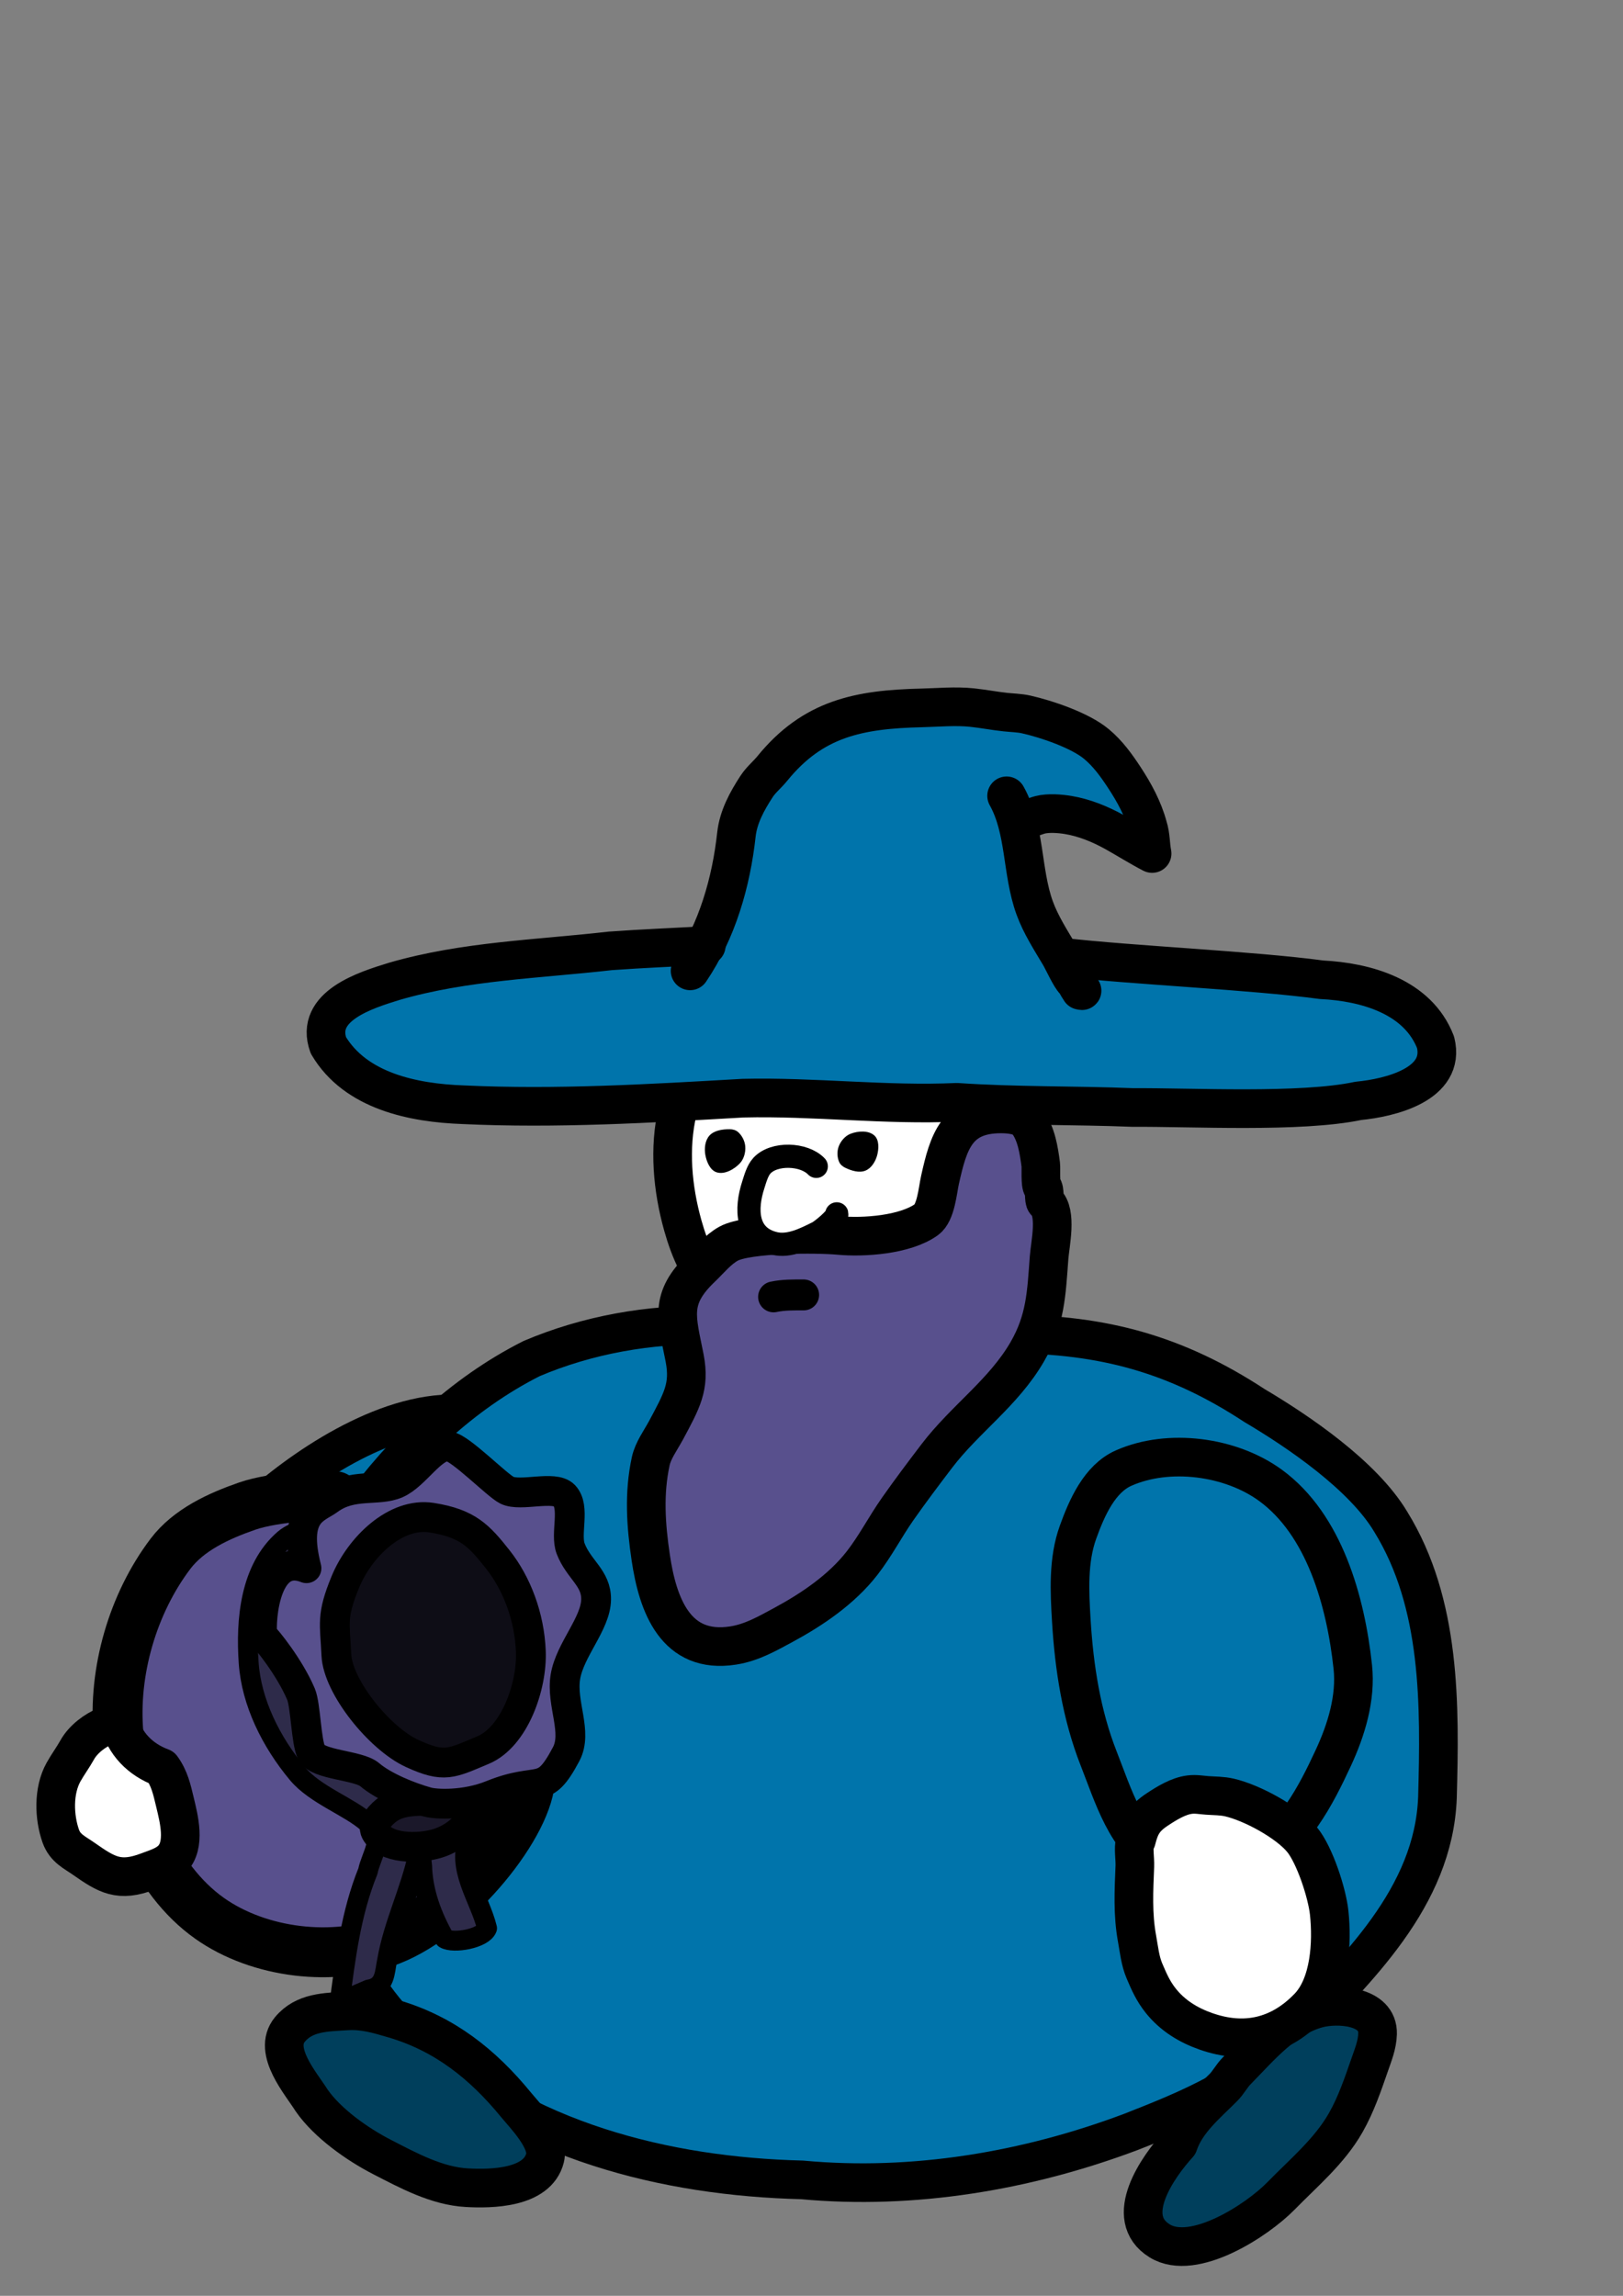 <?xml version="1.0" encoding="UTF-8" standalone="no"?>
<!-- Created with Inkscape (http://www.inkscape.org/) -->

<svg
   width="210mm"
   height="297mm"
   viewBox="0 0 210 297"
   version="1.1"
   id="svg5"
   inkscape:version="1.2.2 (732a01da63, 2022-12-09)"
   sodipodi:docname="Librarian.svg"
   xmlns:inkscape="http://www.inkscape.org/namespaces/inkscape"
   xmlns:sodipodi="http://sodipodi.sourceforge.net/DTD/sodipodi-0.dtd"
   xmlns="http://www.w3.org/2000/svg"
   xmlns:svg="http://www.w3.org/2000/svg">
  <rect x="0" y="0" width="210" height="297" fill="#808080" stroke="none"/>
  <sodipodi:namedview
     id="namedview7"
     pagecolor="#7c7c7c"
     bordercolor="#000000"
     borderopacity="0.25"
     inkscape:showpageshadow="2"
     inkscape:pageopacity="0"
     inkscape:pagecheckerboard="true"
     inkscape:deskcolor="#2c2c2c"
     inkscape:document-units="mm"
     showgrid="false"
     inkscape:lockguides="false"
     inkscape:zoom="0.61088263"
     inkscape:cx="346.22035"
     inkscape:cy="550.02382"
     inkscape:window-width="1280"
     inkscape:window-height="1017"
     inkscape:window-x="1280"
     inkscape:window-y="0"
     inkscape:window-maximized="0"
     inkscape:current-layer="layer3" />
  <defs
     id="defs2">
    <inkscape:path-effect
       effect="fill_between_many"
       method="originald"
       linkedpaths="#path20006,0,1|"
       id="path-effect20750" />
    <inkscape:path-effect
       effect="fill_between_many"
       method="originald"
       linkedpaths="#path20006,0,1|"
       id="path-effect20754" />
    <inkscape:path-effect
       effect="fill_between_many"
       method="originald"
       linkedpaths="#path20762,0,1|#path20760,0,1|#path20006,0,1|"
       id="path-effect20764"
       join="true"
       close="true"
       autoreverse="true" />
  </defs>
  <g
     inkscape:label="Body"
     inkscape:groupmode="layer"
     id="layer1">
    <path
       style="fill:#0074ab;fill-opacity:1;stroke:#000000;stroke-width:5;stroke-linecap:round;stroke-linejoin:round;stroke-dasharray:none"
       d="m 15.501,226.887 c 2.063,-7.887 5.296,-15.432 10.078,-22.076 2.567,-3.566 5.065,-7.361 8.398,-10.268 6.627,-5.777 17.604,-12.778 26.875,-11.494 0.876,0.121 1.769,0.513 2.599,0.799 2.569,0.884 3.796,1.866 3.93,4.706 0.165,3.519 -2.405,6.983 -4.722,9.441 -1.253,1.329 -2.718,2.448 -3.866,3.879 -1.996,2.487 -3.638,5.256 -5.641,7.729 -1.231,1.52 -2.693,2.797 -3.993,4.25 -6.34,7.083 -10.542,12.372 -19.871,15.601 -1.424,0.493 -2.881,0.996 -4.405,1.055 -1.214,0.048 -2.252,-0.424 -3.423,-0.57 -0.745,-0.093 -1.556,-0.088 -2.282,-0.314 -0.83,-0.259 -1.612,-0.836 -2.187,-1.483 -0.161,-0.181 -0.141,-0.49 -0.349,-0.627 -0.362,-0.239 -0.761,-0.418 -1.141,-0.627 z"
       id="path26722"
       inkscape:label="Right arm" />
    <path
       style="fill:#0074ab;fill-opacity:1;stroke:#000000;stroke-width:5;stroke-linecap:round;stroke-linejoin:round;stroke-dasharray:none"
       d="m 91.862,171.446 c -7.804,-0.193 -15.855,1.238 -23.073,4.306 -9.032,4.55 -16.608,11.838 -22.508,19.973 -6.858,11.41 -7.59,25.495 -6.108,38.434 1.119,11.375 5.067,23.015 14.175,30.495 13.319,12.264 31.732,16.914 49.437,17.35 14.381,1.334 29.072,-1.139 42.55,-6.208 7.535,-2.95 15.265,-6.111 20.777,-12.311 8.416,-8.632 18.396,-18.022 18.881,-30.946 0.322,-11.982 0.484,-25.094 -6.04,-35.668 -3.58,-5.997 -11.95,-11.675 -17.643,-15.046 -10.033,-6.578 -19.507,-9.233 -31.779,-9.248 -9.953,-0.167 -19.966,-0.531 -29.815,1.196 -3.136,0.332 -5.946,-1.467 -8.852,-2.329 z"
       id="path19928"
       sodipodi:nodetypes="ssssssssssssss"
       inkscape:label="Body" />
    <path
       style="fill:#ffffff;fill-opacity:1;stroke:#000000;stroke-width:5;stroke-linecap:round;stroke-linejoin:round;stroke-dasharray:none"
       d="m 93.192,167.366 c -2.495,-2.234 -3.93,-5.582 -4.836,-8.805 -1.343,-4.776 -1.831,-10.041 -0.682,-14.867 0.678,-2.848 1.891,-6.007 4.314,-7.651 2.62,-1.778 6.259,-1.007 9.414,-1.278 2.01,-0.172 4.035,-0.342 6.049,-0.219 3.835,0.234 7.753,0.556 11.383,1.816 3.22,1.117 6.882,2.262 8.925,4.99 2.656,3.545 3.19,8.53 2.965,12.954 -0.204,4.009 -1.08,8.515 -3.864,11.407 -2.555,2.654 -6.706,3.257 -10.326,3.943 -5.7,1.079 -11.707,1.267 -17.402,0.165 -2.103,-0.407 -4.344,-1.025 -5.94,-2.454 z"
       id="path20036"
       inkscape:label="face"
       sodipodi:nodetypes="aaaaaaaaaaaaa" />
    <path
       style="fill:#58508d;fill-opacity:1;stroke:#000000;stroke-width:5;stroke-linecap:round;stroke-linejoin:round;stroke-dasharray:none"
       d="m 86.125,185.12 c -0.658,1.222 -1.627,2.526 -1.927,3.913 -0.907,4.182 -0.621,8.275 0,12.464 0.914,6.168 3.228,12.539 10.667,11.375 2.403,-0.376 4.418,-1.538 6.499,-2.662 3.726,-2.012 7.536,-4.594 10.174,-7.986 1.743,-2.241 3.003,-4.719 4.616,-7.018 1.624,-2.314 3.349,-4.605 5.065,-6.857 3.64,-4.778 8.64,-8.188 11.698,-13.472 2.376,-4.106 2.48,-7.541 2.824,-12.181 0.13,-1.755 1.07,-5.813 -0.448,-7.18 -0.281,-0.253 -0.046,-1.614 -0.403,-1.936 -0.317,-0.285 -0.169,-2.493 -0.224,-2.904 -0.249,-1.866 -0.564,-4.045 -1.748,-5.566 -0.693,-0.891 -2.404,-1.008 -3.406,-1.008 -5.732,0 -6.791,3.614 -7.888,8.551 -0.301,1.356 -0.518,4.237 -1.748,5.123 -2.763,1.989 -8.161,2.35 -11.338,2.049 -2.781,-0.263 -11.81,-0.282 -14.253,1.057 -1.381,0.756 -2.419,2.075 -3.541,3.146 -4.2,4.009 -3.176,6.472 -2.151,11.697 0.691,3.675 -0.353,5.45 -2.465,9.398 z"
       id="path19986"
       sodipodi:nodetypes="cssssssssssssssssssscc"
       inkscape:label="Beard" />
    <path
       style="fill:#ffffff;fill-opacity:1;stroke:#000000;stroke-width:3;stroke-linecap:round;stroke-linejoin:round;stroke-dasharray:none"
       d="m 105.619,150.887 c -1.571,-1.649 -5.459,-1.803 -7.036,-0.086 -0.585,0.637 -0.867,1.709 -1.125,2.51 -0.979,3.036 -0.984,6.692 2.805,7.558 1.882,0.43 3.93,-0.607 5.562,-1.426 0.468,-0.235 2.564,-1.937 2.446,-2.413"
       id="path19988"
       inkscape:label="nose"
       sodipodi:nodetypes="cssssc" />
    <path
       style="color:#000000;fill:#000000;stroke-width:1.194;stroke-linecap:round;stroke-linejoin:round;-inkscape-stroke:none"
       d="m 94.41,146.083 c -0.914,-0.004 -2.002,0.145 -2.615,0.823 -0.578,0.639 -0.685,1.683 -0.526,2.529 0.163,0.867 0.606,1.945 1.445,2.218 1.022,0.332 2.273,-0.371 3.011,-1.152 0.53,-0.561 0.768,-1.436 0.704,-2.204 -0.058,-0.699 -0.425,-1.417 -0.959,-1.872 -0.283,-0.241 -0.689,-0.341 -1.06,-0.342 z"
       id="path19992"
       sodipodi:nodetypes="aaaaaaaaaa" />
    <path
       style="color:#000000;fill:#000000;stroke-width:1.153;stroke-linecap:round;stroke-linejoin:round;-inkscape-stroke:none"
       d="m 109.367,151.07 c 0.796,0.382 1.806,0.703 2.622,0.366 0.769,-0.318 1.295,-1.184 1.507,-1.988 0.217,-0.824 0.278,-1.948 -0.341,-2.533 -0.754,-0.713 -2.136,-0.618 -3.104,-0.243 -0.694,0.269 -1.264,0.934 -1.528,1.631 -0.239,0.633 -0.217,1.412 0.061,2.03 0.147,0.327 0.46,0.583 0.783,0.738 z"
       id="path19992-3"
       sodipodi:nodetypes="aaaaaaaaaa" />
    <path
       style="fill:#ffffff;fill-opacity:1;stroke:#000000;stroke-width:4;stroke-linecap:round;stroke-linejoin:round;stroke-dasharray:none"
       d="m 100.094,167.77 c 1.279,-0.276 2.59,-0.251 3.889,-0.251"
       id="path20774"
       inkscape:label="Mouth" />
    <g
       id="g20772"
       inkscape:label="hat"
       style="stroke-width:5;stroke-dasharray:none"
       transform="translate(3.063,85.753)">
      <path
         d="m 134.384,38.077 c 8.994,1.037 24.582,1.707 33.548,2.917 5.76,0.285 12.473,2.175 14.752,8.095 1.36,5.445 -5.907,7.183 -9.987,7.573 -7.496,1.587 -21.58,0.806 -29.164,0.86 -7.597,-0.305 -15.194,-0.152 -22.783,-0.674 -9.236,0.421 -18.451,-0.757 -27.675,-0.536 C 81.018,57.005 68.914,57.73 56.841,57.161 50.444,56.931 42.938,55.42 39.426,49.474 c -1.823,-5.092 4.836,-7.136 8.544,-8.28 9.073,-2.635 18.593,-2.866 27.925,-3.935 4.138,-0.299 8.284,-0.468 12.427,-0.69 l -2.095,3.272 c 3.503,-5.177 5.315,-11.434 5.996,-17.64 0.247,-2.254 1.367,-4.317 2.622,-6.232 0.565,-0.862 1.371,-1.505 2.017,-2.299 5.275,-6.488 11.196,-7.653 19.317,-7.845 2.157,-0.051 4.389,-0.27 6.544,-0.04 1.438,0.153 2.862,0.431 4.303,0.585 0.872,0.093 1.827,0.109 2.689,0.303 2.659,0.598 6.984,2.065 9.098,3.832 1.48,1.237 2.558,2.74 3.608,4.336 1.287,1.957 2.439,4.077 3.048,6.353 0.387,1.22 0.31,2.347 0.538,3.469 -1.653,-0.859 -3.419,-1.969 -4.885,-2.783 -1.861,-1.024 -3.858,-1.848 -5.961,-2.198 -1.074,-0.179 -2.579,-0.296 -3.653,-0.02 -0.66,0.17 -1.414,0.565 -2.106,0.565 -0.089,0 0.284,0.02 0.246,0.101 -0.051,0.109 -0.164,0.175 -0.246,0.262 l -2.219,-3.388 c 2.472,4.431 1.923,9.795 3.63,14.501 0.794,2.188 2.091,4.179 3.272,6.171 0.385,0.649 1.372,2.828 1.882,3.287 0.255,0.23 0.621,1.25 0.964,1.25 0.069,0 -0.134,-0.049 -0.202,-0.04 z"
         id="path20766"
         style="fill:#0074ab;fill-opacity:1;stroke-width:5;stroke-dasharray:none"
         inkscape:original-d="M 0,0"
         inkscape:path-effect="#path-effect20764"
         class="UnoptimicedTransforms"
         inkscape:label="Hat Fill" />
      <path
         style="fill:none;fill-opacity:1;stroke:#000000;stroke-width:5;stroke-linecap:round;stroke-linejoin:round;stroke-dasharray:none"
         d="m 134.384,38.077 c 8.994,1.037 24.582,1.707 33.548,2.917 5.76,0.285 12.473,2.175 14.752,8.095 1.36,5.445 -5.907,7.183 -9.987,7.573 -7.496,1.587 -21.58,0.806 -29.164,0.86 -7.597,-0.305 -15.194,-0.152 -22.783,-0.674 -9.236,0.421 -18.451,-0.757 -27.675,-0.536 C 81.018,57.005 68.914,57.73 56.841,57.161 50.444,56.931 42.938,55.42 39.426,49.474 c -1.823,-5.092 4.836,-7.136 8.544,-8.28 9.073,-2.635 18.593,-2.866 27.925,-3.935 4.138,-0.299 8.284,-0.468 12.427,-0.69"
         id="path20762"
         class="UnoptimicedTransforms" />
      <path
         style="fill:none;fill-opacity:1;stroke:#000000;stroke-width:5;stroke-linecap:round;stroke-linejoin:round;stroke-dasharray:none"
         d="m 86.227,39.841 c 3.503,-5.177 5.315,-11.434 5.996,-17.64 0.247,-2.254 1.367,-4.317 2.622,-6.232 0.565,-0.862 1.371,-1.505 2.017,-2.299 5.275,-6.488 11.196,-7.653 19.317,-7.845 2.157,-0.051 4.389,-0.27 6.544,-0.04 1.438,0.153 2.862,0.431 4.303,0.585 0.872,0.093 1.827,0.109 2.689,0.303 2.659,0.598 6.984,2.065 9.098,3.832 1.48,1.237 2.558,2.74 3.608,4.336 1.287,1.957 2.439,4.077 3.048,6.353 0.387,1.22 0.31,2.347 0.538,3.469 -1.653,-0.859 -3.419,-1.969 -4.885,-2.783 -1.861,-1.024 -3.858,-1.848 -5.961,-2.198 -1.074,-0.179 -2.579,-0.296 -3.653,-0.02 -0.66,0.17 -1.414,0.565 -2.106,0.565 -0.089,0 0.284,0.02 0.246,0.101 -0.051,0.109 -0.164,0.175 -0.246,0.262"
         id="path20760"
         class="UnoptimicedTransforms"
         sodipodi:nodetypes="cssssssssscccssscc" />
      <path
         style="fill:none;fill-opacity:1;stroke:#000000;stroke-width:5;stroke-linecap:round;stroke-linejoin:round;stroke-dasharray:none"
         d="m 127.182,17.199 c 2.472,4.431 1.923,9.795 3.63,14.501 0.794,2.188 2.091,4.179 3.272,6.171 0.385,0.649 1.372,2.828 1.882,3.287 0.255,0.23 0.621,1.25 0.964,1.25 0.069,0 -0.134,-0.049 -0.202,-0.04"
         id="path20006"
         class="UnoptimicedTransforms" />
    </g>
    <g
       id="g25638"
       inkscape:label="Pouch"
       transform="matrix(1.232,0,0,1.232,17.365,42.879)"
       style="stroke-width:5;stroke-dasharray:none">
      <path
         style="fill:#58508d;fill-opacity:1;stroke:#000000;stroke-width:5.242;stroke-linecap:round;stroke-linejoin:round;stroke-dasharray:none"
         d="m 21.133,122.308 c -0.843,-0.234 -6.332,0.017 -9.269,1.036 -2.989,1.036 -6.151,2.488 -8.059,5.011 -3.963,5.241 -6.043,12.397 -5.455,18.941 0.643,7.162 3.699,15.181 9.568,19.334 5.208,3.686 13.059,4.621 19.003,2.301 7.021,-2.741 14.697,-12.397 14.668,-17.209"
         id="path24890"
         sodipodi:nodetypes="caaaaac"
         inkscape:label="Butt" />
      <path
         style="fill:#2e2b4a;fill-opacity:1;stroke:#000000;stroke-width:2.087;stroke-linecap:round;stroke-linejoin:round;stroke-dasharray:none"
         d="m 38.994,154.08 c -0.088,1.814 -3.628,1.865 -3.825,4.003 -1.406,3.302 1.13,6.443 1.89,9.59 -0.401,1.08 -3.511,1.639 -4.449,1.088 -1.351,-2.388 -2.305,-4.967 -2.371,-7.66 -0.131,-0.775 -0.151,-3.267 -0.431,-1.159 -0.795,3.754 -2.576,7.28 -3.24,11.068 -0.275,1.296 -0.181,2.808 -1.931,3.092 -1.019,0.439 -2.038,0.878 -3.058,1.317 0.616,-4.636 1.178,-9.324 2.967,-13.743 0.316,-1.634 1.974,-3.783 0.005,-5.033 -1.911,-1.737 -5.527,-2.952 -7.399,-5.2 -2.789,-3.349 -4.842,-7.485 -5.131,-11.649 -0.309,-4.453 0.129,-9.86 3.722,-12.966 1.27,-1.098 3.634,-1.465 5.18,-1.031 5.452,0.462 10.904,0.924 16.356,1.387 l 1.712,26.897 z"
         id="path24904"
         sodipodi:nodetypes="ccccsscccccaaacaac"
         inkscape:label="Tie" />
      <path
         style="fill:#1b182a;fill-opacity:1;stroke:#000000;stroke-width:3.131;stroke-linecap:round;stroke-linejoin:round;stroke-dasharray:none"
         d="m 25.366,157.551 c -0.446,-0.818 0.565,-1.883 1.372,-2.44 1.144,-0.789 2.797,-0.85 4.243,-0.811 1.434,0.039 3.72,-0.193 4.145,1.029 0.494,1.419 -1.639,2.925 -3.213,3.414 -2.103,0.654 -5.575,0.595 -6.548,-1.192 z"
         id="path25768"
         inkscape:label="knot"
         sodipodi:nodetypes="aaaaaa" />
      <path
         style="fill:#58508d;fill-opacity:1;stroke:#000000;stroke-width:3.131;stroke-linecap:round;stroke-linejoin:round;stroke-dasharray:none"
         d="m 18.092,129.865 c -1.506,-5.866 1.039,-6.209 2.364,-7.186 2.427,-1.789 5.116,-0.839 7.106,-1.704 1.99,-0.865 3.76,-4.114 5.509,-3.896 1.186,0.148 5.02,4.077 6.078,4.599 1.429,0.706 4.974,-0.546 6.014,0.544 1.194,1.251 0.077,4.03 0.675,5.589 0.844,2.2 2.703,3.078 2.673,5.334 -0.034,2.549 -2.753,5.271 -3.223,8.114 -0.47,2.842 1.31,5.805 0.074,8.135 -2.416,4.558 -2.67,2.205 -7.834,4.294 -2.784,1.126 -5.836,0.978 -6.727,0.732 -1.933,-0.535 -4.598,-1.625 -6.069,-2.875 -1.19,-1.011 -5.461,-1.002 -6.114,-2.31 -0.562,-1.128 -0.614,-4.999 -1.1,-6.144 -1.201,-2.831 -3.639,-5.833 -4.017,-6.136 -0.269,-0.215 -0.176,-8.996 4.591,-7.089 z"
         id="path24896"
         sodipodi:nodetypes="cssssssssssssssscc"
         inkscape:label="Frill" />
      <path
         style="fill:#0e0d16;fill-opacity:1;stroke:#000000;stroke-width:3.131;stroke-linecap:round;stroke-linejoin:round;stroke-dasharray:none"
         d="m 31.246,124.56 c 3.802,0.602 4.98,1.904 6.953,4.4 1.972,2.495 3.309,5.97 3.457,9.628 0.149,3.658 -1.708,8.992 -5.03,10.379 -3.322,1.387 -4.041,1.92 -7.457,0.341 -3.416,-1.578 -7.785,-6.995 -7.937,-10.34 -0.153,-3.345 -0.546,-4.047 0.952,-7.679 1.499,-3.632 5.261,-7.332 9.063,-6.73 z"
         id="path24906"
         sodipodi:nodetypes="zzzzzzzz"
         inkscape:label="Hole" />
    </g>
    <path
       style="fill:#ffffff;fill-opacity:1;stroke:#000000;stroke-width:5;stroke-linecap:round;stroke-linejoin:round;stroke-dasharray:none"
       d="m 15.407,222.731 c 0.586,-0.703 -1.329,0.406 -1.68,0.542 -1.431,0.552 -2.981,1.743 -3.74,3.109 -0.546,0.982 -1.23,1.901 -1.775,2.881 -1.33,2.394 -1.222,5.801 -0.349,8.271 0.557,1.575 1.802,2.108 2.947,2.909 3.022,2.116 4.598,3.089 8.367,1.654 1.071,-0.408 2.241,-0.735 3.074,-1.569 1.826,-1.826 0.882,-5.308 0.38,-7.416 -0.381,-1.598 -0.701,-3.067 -1.711,-4.449 -2.786,-1.033 -4.785,-3.089 -5.514,-5.932 z"
       id="path25878"
       inkscape:label="right hand" />
  </g>
  <g
     inkscape:groupmode="layer"
     id="layer3"
     inkscape:label="Right Foot">
    <path
       style="fill:#003f5c;fill-opacity:1;stroke:#000000;stroke-width:5;stroke-linecap:round;stroke-linejoin:round;stroke-dasharray:none"
       d="m 152.472,277.39 c -2.645,2.903 -7.318,9.484 -2.42,12.504 4.395,2.71 12.619,-2.667 15.687,-5.808 2.928,-2.998 6.278,-5.783 8.381,-9.479 1.339,-2.352 2.21,-4.922 3.092,-7.462 0.463,-1.333 0.99,-2.607 1.031,-4.034 0.105,-3.693 -5.244,-3.945 -7.754,-3.267 -4.329,1.169 -7.474,5.005 -10.488,8.067 -0.639,0.65 -1.057,1.487 -1.703,2.138 -2.211,2.224 -4.814,4.328 -5.826,7.341 z"
       id="path19958" />
  </g>
  <g
     inkscape:groupmode="layer"
     id="layer2"
     inkscape:label="Left Foot">
    <path
       style="fill:#003f5c;fill-opacity:1;stroke:#000000;stroke-width:5;stroke-linecap:round;stroke-linejoin:round;stroke-dasharray:none"
       d="m 40.32,271.72 c -1.352,-2.165 -5.097,-6.388 -2.824,-9.156 1.867,-2.273 4.665,-2.251 7.395,-2.42 2.164,-0.134 3.959,0.411 6.006,1.008 6.606,1.928 11.568,5.883 15.866,11.133 1.129,1.378 4.32,4.608 3.765,6.857 -0.98,3.969 -6.993,4.049 -10.129,3.872 -3.877,-0.218 -7.548,-2.211 -10.936,-3.953 -3.259,-1.676 -7.099,-4.398 -9.143,-7.341 z"
       id="path19948" />
  </g>
  <g
     inkscape:groupmode="layer"
     id="layer4"
     inkscape:label="Arm"
     transform="rotate(12.778,180.383,184.181)">
    <path
       style="fill:#0074ab;fill-opacity:1;stroke:#000000;stroke-width:5;stroke-linecap:round;stroke-linejoin:round;stroke-dasharray:none"
       d="m 143.602,206.908 c -0.473,3.813 0.623,7.713 1.698,11.402 1.69,5.801 3.976,11.563 7.378,16.557 2.903,4.261 5.875,9.649 10.842,11.03 3.943,1.096 8.745,-0.441 11.892,-3.057 4.169,-3.466 5.719,-9.448 6.859,-14.748 0.844,-3.922 1.161,-8.239 -0.139,-12.035 -2.785,-8.133 -7.68,-17.146 -15.57,-20.559 -5.861,-2.535 -13.932,-1.792 -19.05,2.027 -2.716,2.026 -3.492,6.02 -3.91,9.383 z"
       id="path24475"
       sodipodi:nodetypes="aaaaaaaaaa" />
    <path
       style="fill:#ffffff;fill-opacity:1;stroke:#000000;stroke-width:5;stroke-linecap:round;stroke-linejoin:round;stroke-dasharray:none"
       d="m 159.811,242.585 c -0.058,0.555 -0.163,1.108 -0.174,1.666 -0.02,0.993 0.516,2.232 0.692,3.181 0.574,3.109 1.091,6.126 2.345,9.058 0.562,1.313 1.019,2.704 1.854,3.863 0.93,1.291 1.706,2.332 2.922,3.304 1.919,1.533 4.169,2.295 6.591,2.571 5.244,0.597 9.436,-1.376 12.223,-5.971 2.104,-3.469 1.164,-8.857 -0.074,-12.5 -0.827,-2.435 -3.484,-6.888 -5.514,-8.466 -2.315,-1.799 -7.348,-3.231 -10.394,-3.241 -0.968,-0.003 -1.898,0.228 -2.847,0.373 -0.787,0.12 -1.466,0.128 -2.233,0.403 -1.384,0.496 -2.638,1.728 -3.629,2.759 -1.438,1.497 -1.752,2.521 -1.796,4.49"
       id="path24539" />
  </g>
</svg>
